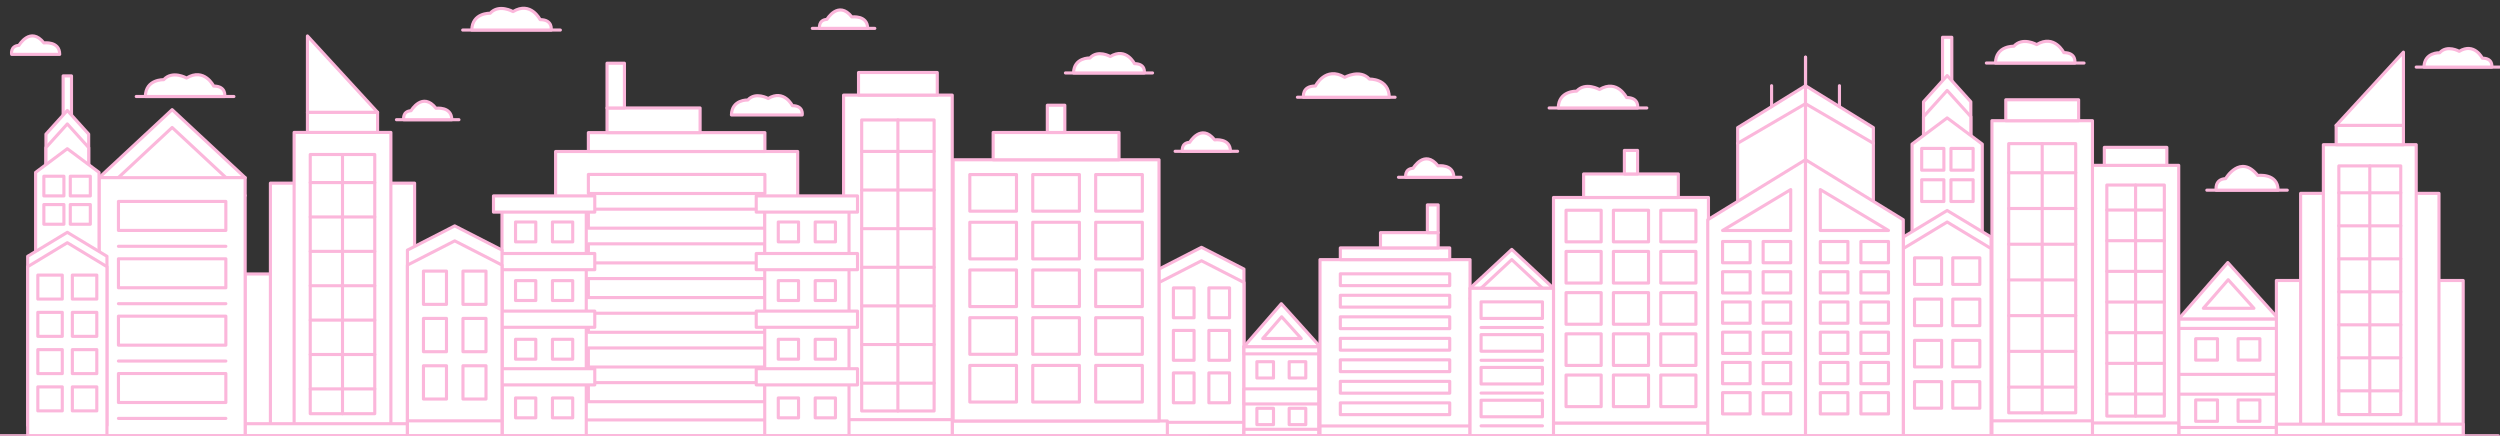 <?xml version="1.0" encoding="iso-8859-1"?>
<!-- Generator: Adobe Illustrator 16.0.0, SVG Export Plug-In . SVG Version: 6.00 Build 0)  -->
<!DOCTYPE svg PUBLIC "-//W3C//DTD SVG 1.1//EN" "http://www.w3.org/Graphics/SVG/1.1/DTD/svg11.dtd">
<svg version="1.1" id="Layer_1" xmlns="http://www.w3.org/2000/svg" xmlns:xlink="http://www.w3.org/1999/xlink" x="0px" y="0px"
	 width="1600px" height="278.903px" viewBox="0 0 1600 278.903" style="enable-background:new 0 0 1600 278.903;"
	 xml:space="preserve">
<rect x="0" y="0" width="1600" height="278.903" fill="#333333" stroke="none"/>
<g>
	<g>
		
			<polygon style="fill:#FFFFFF;stroke:#FBB7DB;stroke-width:2;stroke-linecap:round;stroke-linejoin:round;stroke-miterlimit:10;" points="
			768.947,158.283 741.769,172.196 741.769,270.296 768.947,270.296 796.124,270.296 796.124,172.196 		"/>
		
			<polygon style="fill:#FFFFFF;stroke:#FBB7DB;stroke-width:2;stroke-linecap:round;stroke-linejoin:round;stroke-miterlimit:10;" points="
			768.947,166.89 741.769,180.803 741.769,278.903 768.947,278.903 796.124,278.903 796.124,180.803 		"/>
		
			<rect x="750.977" y="184.258" style="fill:#FFFFFF;stroke:#FBB7DB;stroke-width:2;stroke-linecap:round;stroke-linejoin:round;stroke-miterlimit:10;" width="13.231" height="19.118"/>
		
			<rect x="773.684" y="184.258" style="fill:#FFFFFF;stroke:#FBB7DB;stroke-width:2;stroke-linecap:round;stroke-linejoin:round;stroke-miterlimit:10;" width="13.231" height="19.118"/>
		
			<rect x="750.977" y="211.459" style="fill:#FFFFFF;stroke:#FBB7DB;stroke-width:2;stroke-linecap:round;stroke-linejoin:round;stroke-miterlimit:10;" width="13.231" height="19.119"/>
		
			<rect x="773.684" y="211.459" style="fill:#FFFFFF;stroke:#FBB7DB;stroke-width:2;stroke-linecap:round;stroke-linejoin:round;stroke-miterlimit:10;" width="13.231" height="19.119"/>
		
			<rect x="750.977" y="238.66" style="fill:#FFFFFF;stroke:#FBB7DB;stroke-width:2;stroke-linecap:round;stroke-linejoin:round;stroke-miterlimit:10;" width="13.231" height="19.12"/>
		
			<rect x="773.684" y="238.66" style="fill:#FFFFFF;stroke:#FBB7DB;stroke-width:2;stroke-linecap:round;stroke-linejoin:round;stroke-miterlimit:10;" width="13.231" height="19.12"/>
		
			<rect x="741.769" y="270.296" style="fill:#FFFFFF;stroke:#FBB7DB;stroke-width:2;stroke-linecap:round;stroke-linejoin:round;stroke-miterlimit:10;" width="54.355" height="8.606"/>
	</g>
	<g>
		
			<rect x="604.674" y="269.425" style="fill:#FFFFFF;stroke:#FBB7DB;stroke-width:2;stroke-linecap:round;stroke-linejoin:round;stroke-miterlimit:10;" width="142.429" height="9.478"/>
		
			<rect x="610.008" y="102.236" style="fill:#FFFFFF;stroke:#FBB7DB;stroke-width:2;stroke-linecap:round;stroke-linejoin:round;stroke-miterlimit:10;" width="131.761" height="167.189"/>
		
			<rect x="635.614" y="84.798" style="fill:#FFFFFF;stroke:#FBB7DB;stroke-width:2;stroke-linecap:round;stroke-linejoin:round;stroke-miterlimit:10;" width="80.549" height="17.438"/>
		
			<rect x="670.287" y="67.359" style="fill:#FFFFFF;stroke:#FBB7DB;stroke-width:2;stroke-linecap:round;stroke-linejoin:round;stroke-miterlimit:10;" width="11.202" height="17.439"/>
		
			<rect x="620.677" y="111.715" style="fill:#FFFFFF;stroke:#FBB7DB;stroke-width:2;stroke-linecap:round;stroke-linejoin:round;stroke-miterlimit:10;" width="29.873" height="23.426"/>
		
			<rect x="660.952" y="111.715" style="fill:#FFFFFF;stroke:#FBB7DB;stroke-width:2;stroke-linecap:round;stroke-linejoin:round;stroke-miterlimit:10;" width="29.874" height="23.426"/>
		
			<rect x="701.227" y="111.715" style="fill:#FFFFFF;stroke:#FBB7DB;stroke-width:2;stroke-linecap:round;stroke-linejoin:round;stroke-miterlimit:10;" width="29.873" height="23.426"/>
		
			<rect x="620.677" y="142.252" style="fill:#FFFFFF;stroke:#FBB7DB;stroke-width:2;stroke-linecap:round;stroke-linejoin:round;stroke-miterlimit:10;" width="29.873" height="23.427"/>
		
			<rect x="660.952" y="142.252" style="fill:#FFFFFF;stroke:#FBB7DB;stroke-width:2;stroke-linecap:round;stroke-linejoin:round;stroke-miterlimit:10;" width="29.874" height="23.427"/>
		
			<rect x="701.227" y="142.252" style="fill:#FFFFFF;stroke:#FBB7DB;stroke-width:2;stroke-linecap:round;stroke-linejoin:round;stroke-miterlimit:10;" width="29.873" height="23.427"/>
		
			<rect x="620.677" y="172.792" style="fill:#FFFFFF;stroke:#FBB7DB;stroke-width:2;stroke-linecap:round;stroke-linejoin:round;stroke-miterlimit:10;" width="29.873" height="23.426"/>
		
			<rect x="660.952" y="172.792" style="fill:#FFFFFF;stroke:#FBB7DB;stroke-width:2;stroke-linecap:round;stroke-linejoin:round;stroke-miterlimit:10;" width="29.874" height="23.426"/>
		
			<rect x="701.227" y="172.792" style="fill:#FFFFFF;stroke:#FBB7DB;stroke-width:2;stroke-linecap:round;stroke-linejoin:round;stroke-miterlimit:10;" width="29.873" height="23.426"/>
		
			<rect x="620.677" y="203.328" style="fill:#FFFFFF;stroke:#FBB7DB;stroke-width:2;stroke-linecap:round;stroke-linejoin:round;stroke-miterlimit:10;" width="29.873" height="23.428"/>
		
			<rect x="660.952" y="203.328" style="fill:#FFFFFF;stroke:#FBB7DB;stroke-width:2;stroke-linecap:round;stroke-linejoin:round;stroke-miterlimit:10;" width="29.874" height="23.428"/>
		
			<rect x="701.227" y="203.328" style="fill:#FFFFFF;stroke:#FBB7DB;stroke-width:2;stroke-linecap:round;stroke-linejoin:round;stroke-miterlimit:10;" width="29.873" height="23.428"/>
		
			<rect x="620.677" y="233.867" style="fill:#FFFFFF;stroke:#FBB7DB;stroke-width:2;stroke-linecap:round;stroke-linejoin:round;stroke-miterlimit:10;" width="29.873" height="23.427"/>
		
			<rect x="660.952" y="233.867" style="fill:#FFFFFF;stroke:#FBB7DB;stroke-width:2;stroke-linecap:round;stroke-linejoin:round;stroke-miterlimit:10;" width="29.874" height="23.427"/>
		
			<rect x="701.227" y="233.867" style="fill:#FFFFFF;stroke:#FBB7DB;stroke-width:2;stroke-linecap:round;stroke-linejoin:round;stroke-miterlimit:10;" width="29.873" height="23.427"/>
	</g>
	<g>
		
			<rect x="539.883" y="60.883" style="fill:#FFFFFF;stroke:#FBB7DB;stroke-width:2;stroke-linecap:round;stroke-linejoin:round;stroke-miterlimit:10;" width="69.545" height="218.02"/>
		
			<rect x="551.474" y="76.767" style="fill:#FFFFFF;stroke:#FBB7DB;stroke-width:2;stroke-linecap:round;stroke-linejoin:round;stroke-miterlimit:10;" width="46.363" height="186.251"/>
		
			<line style="fill:#FFFFFF;stroke:#FBB7DB;stroke-width:2;stroke-linecap:round;stroke-linejoin:round;stroke-miterlimit:10;" x1="574.656" y1="76.767" x2="574.656" y2="263.018"/>
		
			<line style="fill:#FFFFFF;stroke:#FBB7DB;stroke-width:2;stroke-linecap:round;stroke-linejoin:round;stroke-miterlimit:10;" x1="551.474" y1="96.908" x2="597.836" y2="96.908"/>
		
			<line style="fill:#FFFFFF;stroke:#FBB7DB;stroke-width:2;stroke-linecap:round;stroke-linejoin:round;stroke-miterlimit:10;" x1="551.474" y1="121.625" x2="597.836" y2="121.625"/>
		
			<line style="fill:#FFFFFF;stroke:#FBB7DB;stroke-width:2;stroke-linecap:round;stroke-linejoin:round;stroke-miterlimit:10;" x1="551.474" y1="146.344" x2="597.836" y2="146.344"/>
		
			<line style="fill:#FFFFFF;stroke:#FBB7DB;stroke-width:2;stroke-linecap:round;stroke-linejoin:round;stroke-miterlimit:10;" x1="551.474" y1="171.064" x2="597.836" y2="171.064"/>
		
			<line style="fill:#FFFFFF;stroke:#FBB7DB;stroke-width:2;stroke-linecap:round;stroke-linejoin:round;stroke-miterlimit:10;" x1="551.474" y1="195.782" x2="597.836" y2="195.782"/>
		
			<line style="fill:#FFFFFF;stroke:#FBB7DB;stroke-width:2;stroke-linecap:round;stroke-linejoin:round;stroke-miterlimit:10;" x1="551.474" y1="220.502" x2="597.836" y2="220.502"/>
		
			<line style="fill:#FFFFFF;stroke:#FBB7DB;stroke-width:2;stroke-linecap:round;stroke-linejoin:round;stroke-miterlimit:10;" x1="551.474" y1="245.22" x2="597.836" y2="245.22"/>
		
			<rect x="549.458" y="46.416" style="fill:#FFFFFF;stroke:#FBB7DB;stroke-width:2;stroke-linecap:round;stroke-linejoin:round;stroke-miterlimit:10;" width="50.394" height="14.467"/>
		
			<rect x="539.883" y="268.573" style="fill:#FFFFFF;stroke:#FBB7DB;stroke-width:2;stroke-linecap:round;stroke-linejoin:round;stroke-miterlimit:10;" width="69.545" height="10.33"/>
	</g>
	<g>
		
			<rect x="355.579" y="96.964" style="fill:#FFFFFF;stroke:#FBB7DB;stroke-width:2;stroke-linecap:round;stroke-linejoin:round;stroke-miterlimit:10;" width="154.936" height="181.939"/>
		
			<rect x="355.579" y="268.756" style="fill:#FFFFFF;stroke:#FBB7DB;stroke-width:2;stroke-linecap:round;stroke-linejoin:round;stroke-miterlimit:10;" width="154.936" height="10.146"/>
		
			<rect x="376.562" y="111.642" style="fill:#FFFFFF;stroke:#FBB7DB;stroke-width:2;stroke-linecap:round;stroke-linejoin:round;stroke-miterlimit:10;" width="112.972" height="12.184"/>
		
			<rect x="376.562" y="133.852" style="fill:#FFFFFF;stroke:#FBB7DB;stroke-width:2;stroke-linecap:round;stroke-linejoin:round;stroke-miterlimit:10;" width="112.972" height="12.184"/>
		
			<rect x="376.562" y="156.062" style="fill:#FFFFFF;stroke:#FBB7DB;stroke-width:2;stroke-linecap:round;stroke-linejoin:round;stroke-miterlimit:10;" width="112.972" height="12.184"/>
		
			<rect x="376.562" y="178.272" style="fill:#FFFFFF;stroke:#FBB7DB;stroke-width:2;stroke-linecap:round;stroke-linejoin:round;stroke-miterlimit:10;" width="112.972" height="12.184"/>
		
			<rect x="376.562" y="200.481" style="fill:#FFFFFF;stroke:#FBB7DB;stroke-width:2;stroke-linecap:round;stroke-linejoin:round;stroke-miterlimit:10;" width="112.972" height="12.186"/>
		
			<rect x="376.562" y="222.693" style="fill:#FFFFFF;stroke:#FBB7DB;stroke-width:2;stroke-linecap:round;stroke-linejoin:round;stroke-miterlimit:10;" width="112.972" height="12.185"/>
		
			<rect x="376.562" y="244.903" style="fill:#FFFFFF;stroke:#FBB7DB;stroke-width:2;stroke-linecap:round;stroke-linejoin:round;stroke-miterlimit:10;" width="112.972" height="12.184"/>
		
			<rect x="376.562" y="84.895" style="fill:#FFFFFF;stroke:#FBB7DB;stroke-width:2;stroke-linecap:round;stroke-linejoin:round;stroke-miterlimit:10;" width="112.972" height="12.069"/>
		
			<rect x="388.502" y="69.1" style="fill:#FFFFFF;stroke:#FBB7DB;stroke-width:2;stroke-linecap:round;stroke-linejoin:round;stroke-miterlimit:10;" width="59.554" height="15.795"/>
		
			<rect x="388.502" y="40.468" style="fill:#FFFFFF;stroke:#FBB7DB;stroke-width:2;stroke-linecap:round;stroke-linejoin:round;stroke-miterlimit:10;" width="11.137" height="28.632"/>
	</g>
	<g>
		
			<rect x="321.268" y="133.772" style="fill:#FFFFFF;stroke:#FBB7DB;stroke-width:2;stroke-linecap:round;stroke-linejoin:round;stroke-miterlimit:10;" width="53.945" height="145.131"/>
		
			<rect x="315.831" y="125.387" style="fill:#FFFFFF;stroke:#FBB7DB;stroke-width:2;stroke-linecap:round;stroke-linejoin:round;stroke-miterlimit:10;" width="64.819" height="10.363"/>
		
			<rect x="315.831" y="162.246" style="fill:#FFFFFF;stroke:#FBB7DB;stroke-width:2;stroke-linecap:round;stroke-linejoin:round;stroke-miterlimit:10;" width="64.819" height="10.362"/>
		
			<rect x="315.831" y="199.105" style="fill:#FFFFFF;stroke:#FBB7DB;stroke-width:2;stroke-linecap:round;stroke-linejoin:round;stroke-miterlimit:10;" width="64.819" height="10.362"/>
		
			<rect x="315.831" y="235.965" style="fill:#FFFFFF;stroke:#FBB7DB;stroke-width:2;stroke-linecap:round;stroke-linejoin:round;stroke-miterlimit:10;" width="64.819" height="10.361"/>
		
			<rect x="329.946" y="142.078" style="fill:#FFFFFF;stroke:#FBB7DB;stroke-width:2;stroke-linecap:round;stroke-linejoin:round;stroke-miterlimit:10;" width="12.962" height="12.717"/>
		
			<rect x="353.573" y="142.078" style="fill:#FFFFFF;stroke:#FBB7DB;stroke-width:2;stroke-linecap:round;stroke-linejoin:round;stroke-miterlimit:10;" width="12.964" height="12.717"/>
		
			<rect x="329.946" y="179.614" style="fill:#FFFFFF;stroke:#FBB7DB;stroke-width:2;stroke-linecap:round;stroke-linejoin:round;stroke-miterlimit:10;" width="12.962" height="12.718"/>
		
			<rect x="353.573" y="179.614" style="fill:#FFFFFF;stroke:#FBB7DB;stroke-width:2;stroke-linecap:round;stroke-linejoin:round;stroke-miterlimit:10;" width="12.964" height="12.718"/>
		
			<rect x="329.946" y="217.152" style="fill:#FFFFFF;stroke:#FBB7DB;stroke-width:2;stroke-linecap:round;stroke-linejoin:round;stroke-miterlimit:10;" width="12.962" height="12.717"/>
		
			<rect x="353.573" y="217.152" style="fill:#FFFFFF;stroke:#FBB7DB;stroke-width:2;stroke-linecap:round;stroke-linejoin:round;stroke-miterlimit:10;" width="12.964" height="12.717"/>
		
			<rect x="329.946" y="254.688" style="fill:#FFFFFF;stroke:#FBB7DB;stroke-width:2;stroke-linecap:round;stroke-linejoin:round;stroke-miterlimit:10;" width="12.962" height="12.717"/>
		
			<rect x="353.573" y="254.688" style="fill:#FFFFFF;stroke:#FBB7DB;stroke-width:2;stroke-linecap:round;stroke-linejoin:round;stroke-miterlimit:10;" width="12.964" height="12.717"/>
	</g>
	<g>
		
			<rect x="489.427" y="133.772" style="fill:#FFFFFF;stroke:#FBB7DB;stroke-width:2;stroke-linecap:round;stroke-linejoin:round;stroke-miterlimit:10;" width="53.946" height="145.131"/>
		
			<rect x="483.991" y="125.387" style="fill:#FFFFFF;stroke:#FBB7DB;stroke-width:2;stroke-linecap:round;stroke-linejoin:round;stroke-miterlimit:10;" width="64.818" height="10.363"/>
		
			<rect x="483.991" y="162.246" style="fill:#FFFFFF;stroke:#FBB7DB;stroke-width:2;stroke-linecap:round;stroke-linejoin:round;stroke-miterlimit:10;" width="64.818" height="10.362"/>
		
			<rect x="483.991" y="199.105" style="fill:#FFFFFF;stroke:#FBB7DB;stroke-width:2;stroke-linecap:round;stroke-linejoin:round;stroke-miterlimit:10;" width="64.818" height="10.362"/>
		
			<rect x="483.991" y="235.965" style="fill:#FFFFFF;stroke:#FBB7DB;stroke-width:2;stroke-linecap:round;stroke-linejoin:round;stroke-miterlimit:10;" width="64.818" height="10.361"/>
		
			<rect x="498.104" y="142.078" style="fill:#FFFFFF;stroke:#FBB7DB;stroke-width:2;stroke-linecap:round;stroke-linejoin:round;stroke-miterlimit:10;" width="12.964" height="12.717"/>
		
			<rect x="521.732" y="142.078" style="fill:#FFFFFF;stroke:#FBB7DB;stroke-width:2;stroke-linecap:round;stroke-linejoin:round;stroke-miterlimit:10;" width="12.963" height="12.717"/>
		
			<rect x="498.104" y="179.614" style="fill:#FFFFFF;stroke:#FBB7DB;stroke-width:2;stroke-linecap:round;stroke-linejoin:round;stroke-miterlimit:10;" width="12.964" height="12.718"/>
		
			<rect x="521.732" y="179.614" style="fill:#FFFFFF;stroke:#FBB7DB;stroke-width:2;stroke-linecap:round;stroke-linejoin:round;stroke-miterlimit:10;" width="12.963" height="12.718"/>
		
			<rect x="498.104" y="217.152" style="fill:#FFFFFF;stroke:#FBB7DB;stroke-width:2;stroke-linecap:round;stroke-linejoin:round;stroke-miterlimit:10;" width="12.964" height="12.717"/>
		
			<rect x="521.732" y="217.152" style="fill:#FFFFFF;stroke:#FBB7DB;stroke-width:2;stroke-linecap:round;stroke-linejoin:round;stroke-miterlimit:10;" width="12.963" height="12.717"/>
		
			<rect x="498.104" y="254.688" style="fill:#FFFFFF;stroke:#FBB7DB;stroke-width:2;stroke-linecap:round;stroke-linejoin:round;stroke-miterlimit:10;" width="12.964" height="12.717"/>
		
			<rect x="521.732" y="254.688" style="fill:#FFFFFF;stroke:#FBB7DB;stroke-width:2;stroke-linecap:round;stroke-linejoin:round;stroke-miterlimit:10;" width="12.963" height="12.717"/>
	</g>
	<g>
		
			<rect x="156.902" y="175.339" style="fill:#FFFFFF;stroke:#FBB7DB;stroke-width:2;stroke-linecap:round;stroke-linejoin:round;stroke-miterlimit:10;" width="124.597" height="103.563"/>
		
			<rect x="173.059" y="117.226" style="fill:#FFFFFF;stroke:#FBB7DB;stroke-width:2;stroke-linecap:round;stroke-linejoin:round;stroke-miterlimit:10;" width="92.284" height="161.677"/>
		
			<rect x="188.236" y="84.75" style="fill:#FFFFFF;stroke:#FBB7DB;stroke-width:2;stroke-linecap:round;stroke-linejoin:round;stroke-miterlimit:10;" width="61.931" height="194.152"/>
		
			<rect x="198.558" y="98.896" style="fill:#FFFFFF;stroke:#FBB7DB;stroke-width:2;stroke-linecap:round;stroke-linejoin:round;stroke-miterlimit:10;" width="41.288" height="165.861"/>
		
			<line style="fill:#FFFFFF;stroke:#FBB7DB;stroke-width:2;stroke-linecap:round;stroke-linejoin:round;stroke-miterlimit:10;" x1="219.202" y1="98.896" x2="219.202" y2="264.757"/>
		
			<line style="fill:#FFFFFF;stroke:#FBB7DB;stroke-width:2;stroke-linecap:round;stroke-linejoin:round;stroke-miterlimit:10;" x1="198.558" y1="116.831" x2="239.845" y2="116.831"/>
		
			<line style="fill:#FFFFFF;stroke:#FBB7DB;stroke-width:2;stroke-linecap:round;stroke-linejoin:round;stroke-miterlimit:10;" x1="198.558" y1="138.845" x2="239.845" y2="138.845"/>
		
			<line style="fill:#FFFFFF;stroke:#FBB7DB;stroke-width:2;stroke-linecap:round;stroke-linejoin:round;stroke-miterlimit:10;" x1="198.558" y1="160.858" x2="239.845" y2="160.858"/>
		
			<line style="fill:#FFFFFF;stroke:#FBB7DB;stroke-width:2;stroke-linecap:round;stroke-linejoin:round;stroke-miterlimit:10;" x1="198.558" y1="182.87" x2="239.845" y2="182.87"/>
		
			<line style="fill:#FFFFFF;stroke:#FBB7DB;stroke-width:2;stroke-linecap:round;stroke-linejoin:round;stroke-miterlimit:10;" x1="198.558" y1="204.883" x2="239.845" y2="204.883"/>
		
			<line style="fill:#FFFFFF;stroke:#FBB7DB;stroke-width:2;stroke-linecap:round;stroke-linejoin:round;stroke-miterlimit:10;" x1="198.558" y1="226.896" x2="239.845" y2="226.896"/>
		
			<line style="fill:#FFFFFF;stroke:#FBB7DB;stroke-width:2;stroke-linecap:round;stroke-linejoin:round;stroke-miterlimit:10;" x1="198.558" y1="248.908" x2="239.845" y2="248.908"/>
		
			<rect x="196.762" y="71.868" style="fill:#FFFFFF;stroke:#FBB7DB;stroke-width:2;stroke-linecap:round;stroke-linejoin:round;stroke-miterlimit:10;" width="44.877" height="12.883"/>
		
			<polygon style="fill:#FFFFFF;stroke:#FBB7DB;stroke-width:2;stroke-linecap:round;stroke-linejoin:round;stroke-miterlimit:10;" points="
			241.64,71.868 196.762,23.014 196.762,71.868 		"/>
		
			<rect x="156.902" y="271.171" style="fill:#FFFFFF;stroke:#FBB7DB;stroke-width:2;stroke-linecap:round;stroke-linejoin:round;stroke-miterlimit:10;" width="124.597" height="7.731"/>
	</g>
	<g>
		
			<polygon style="fill:#FFFFFF;stroke:#FBB7DB;stroke-width:2;stroke-linecap:round;stroke-linejoin:round;stroke-miterlimit:10;" points="
			291.021,144.572 260.755,160.066 260.755,269.317 291.021,269.317 321.29,269.317 321.29,160.066 		"/>
		
			<polygon style="fill:#FFFFFF;stroke:#FBB7DB;stroke-width:2;stroke-linecap:round;stroke-linejoin:round;stroke-miterlimit:10;" points="
			291.021,154.159 260.755,169.652 260.755,278.903 291.021,278.903 321.29,278.903 321.29,169.652 		"/>
		
			<rect x="271.01" y="173.5" style="fill:#FFFFFF;stroke:#FBB7DB;stroke-width:2;stroke-linecap:round;stroke-linejoin:round;stroke-miterlimit:10;" width="14.735" height="21.293"/>
		
			<rect x="296.299" y="173.5" style="fill:#FFFFFF;stroke:#FBB7DB;stroke-width:2;stroke-linecap:round;stroke-linejoin:round;stroke-miterlimit:10;" width="14.735" height="21.293"/>
		
			<rect x="271.01" y="203.793" style="fill:#FFFFFF;stroke:#FBB7DB;stroke-width:2;stroke-linecap:round;stroke-linejoin:round;stroke-miterlimit:10;" width="14.735" height="21.291"/>
		
			<rect x="296.299" y="203.793" style="fill:#FFFFFF;stroke:#FBB7DB;stroke-width:2;stroke-linecap:round;stroke-linejoin:round;stroke-miterlimit:10;" width="14.735" height="21.291"/>
		
			<rect x="271.01" y="234.085" style="fill:#FFFFFF;stroke:#FBB7DB;stroke-width:2;stroke-linecap:round;stroke-linejoin:round;stroke-miterlimit:10;" width="14.735" height="21.293"/>
		
			<rect x="296.299" y="234.085" style="fill:#FFFFFF;stroke:#FBB7DB;stroke-width:2;stroke-linecap:round;stroke-linejoin:round;stroke-miterlimit:10;" width="14.735" height="21.293"/>
		
			<rect x="260.755" y="269.317" style="fill:#FFFFFF;stroke:#FBB7DB;stroke-width:2;stroke-linecap:round;stroke-linejoin:round;stroke-miterlimit:10;" width="60.535" height="9.586"/>
	</g>
	<g>
		
			<polygon style="fill:#FFFFFF;stroke:#FBB7DB;stroke-width:2;stroke-linecap:round;stroke-linejoin:round;stroke-miterlimit:10;" points="
			156.902,113.708 63.438,113.708 110.17,70.183 		"/>
		
			<polygon style="fill:#FFFFFF;stroke:#FBB7DB;stroke-width:2;stroke-linecap:round;stroke-linejoin:round;stroke-miterlimit:10;" points="
			156.902,125.124 63.438,125.124 110.17,81.6 		"/>
		
			<rect x="63.438" y="113.708" style="fill:#FFFFFF;stroke:#FBB7DB;stroke-width:2;stroke-linecap:round;stroke-linejoin:round;stroke-miterlimit:10;" width="93.464" height="165.194"/>
		
			<rect x="75.805" y="128.92" style="fill:#FFFFFF;stroke:#FBB7DB;stroke-width:2;stroke-linecap:round;stroke-linejoin:round;stroke-miterlimit:10;" width="68.733" height="18.552"/>
		
			<line style="fill:#FFFFFF;stroke:#FBB7DB;stroke-width:2;stroke-linecap:round;stroke-linejoin:round;stroke-miterlimit:10;" x1="75.805" y1="157.64" x2="144.538" y2="157.64"/>
		
			<rect x="75.805" y="165.633" style="fill:#FFFFFF;stroke:#FBB7DB;stroke-width:2;stroke-linecap:round;stroke-linejoin:round;stroke-miterlimit:10;" width="68.733" height="18.551"/>
		
			<line style="fill:#FFFFFF;stroke:#FBB7DB;stroke-width:2;stroke-linecap:round;stroke-linejoin:round;stroke-miterlimit:10;" x1="75.805" y1="194.352" x2="144.538" y2="194.352"/>
		
			<rect x="75.805" y="202.347" style="fill:#FFFFFF;stroke:#FBB7DB;stroke-width:2;stroke-linecap:round;stroke-linejoin:round;stroke-miterlimit:10;" width="68.733" height="18.551"/>
		
			<line style="fill:#FFFFFF;stroke:#FBB7DB;stroke-width:2;stroke-linecap:round;stroke-linejoin:round;stroke-miterlimit:10;" x1="75.805" y1="231.066" x2="144.538" y2="231.066"/>
		
			<rect x="75.805" y="239.061" style="fill:#FFFFFF;stroke:#FBB7DB;stroke-width:2;stroke-linecap:round;stroke-linejoin:round;stroke-miterlimit:10;" width="68.733" height="18.551"/>
		
			<line style="fill:#FFFFFF;stroke:#FBB7DB;stroke-width:2;stroke-linecap:round;stroke-linejoin:round;stroke-miterlimit:10;" x1="75.805" y1="267.78" x2="144.538" y2="267.78"/>
	</g>
	<g>
		
			<rect x="40.403" y="48.583" style="fill:#FFFFFF;stroke:#FBB7DB;stroke-width:2;stroke-linecap:round;stroke-linejoin:round;stroke-miterlimit:10;" width="5.355" height="38.16"/>
		
			<polygon style="fill:#FFFFFF;stroke:#FBB7DB;stroke-width:2;stroke-linecap:round;stroke-linejoin:round;stroke-miterlimit:10;" points="
			43.08,70.705 29.41,85.851 29.41,192.651 43.08,192.651 56.75,192.651 56.75,85.851 		"/>
		
			<polygon style="fill:#FFFFFF;stroke:#FBB7DB;stroke-width:2;stroke-linecap:round;stroke-linejoin:round;stroke-miterlimit:10;" points="
			43.08,79.317 29.41,94.463 29.41,201.263 43.08,201.263 56.75,201.263 56.75,94.463 		"/>
		
			<polygon style="fill:#FFFFFF;stroke:#FBB7DB;stroke-width:2;stroke-linecap:round;stroke-linejoin:round;stroke-miterlimit:10;" points="
			43.08,95.176 22.786,110.323 22.786,217.123 43.08,217.123 63.375,217.123 63.375,110.323 		"/>
		
			<polygon style="fill:#FFFFFF;stroke:#FBB7DB;stroke-width:2;stroke-linecap:round;stroke-linejoin:round;stroke-miterlimit:10;" points="
			43.08,148.683 17.711,164.032 17.711,272.245 43.08,272.245 68.45,272.245 68.45,164.032 		"/>
		
			<polygon style="fill:#FFFFFF;stroke:#FBB7DB;stroke-width:2;stroke-linecap:round;stroke-linejoin:round;stroke-miterlimit:10;" points="
			43.08,155.341 17.711,170.689 17.711,278.903 43.08,278.903 68.45,278.903 68.45,170.689 		"/>
		
			<rect x="24.213" y="247.608" style="fill:#FFFFFF;stroke:#FBB7DB;stroke-width:2;stroke-linecap:round;stroke-linejoin:round;stroke-miterlimit:10;" width="15.644" height="15.348"/>
		
			<rect x="46.304" y="247.608" style="fill:#FFFFFF;stroke:#FBB7DB;stroke-width:2;stroke-linecap:round;stroke-linejoin:round;stroke-miterlimit:10;" width="15.645" height="15.348"/>
		
			<rect x="24.213" y="223.758" style="fill:#FFFFFF;stroke:#FBB7DB;stroke-width:2;stroke-linecap:round;stroke-linejoin:round;stroke-miterlimit:10;" width="15.644" height="15.348"/>
		
			<rect x="46.304" y="223.758" style="fill:#FFFFFF;stroke:#FBB7DB;stroke-width:2;stroke-linecap:round;stroke-linejoin:round;stroke-miterlimit:10;" width="15.645" height="15.348"/>
		
			<rect x="24.213" y="199.909" style="fill:#FFFFFF;stroke:#FBB7DB;stroke-width:2;stroke-linecap:round;stroke-linejoin:round;stroke-miterlimit:10;" width="15.644" height="15.347"/>
		
			<rect x="46.304" y="199.909" style="fill:#FFFFFF;stroke:#FBB7DB;stroke-width:2;stroke-linecap:round;stroke-linejoin:round;stroke-miterlimit:10;" width="15.645" height="15.347"/>
		
			<rect x="24.213" y="176.058" style="fill:#FFFFFF;stroke:#FBB7DB;stroke-width:2;stroke-linecap:round;stroke-linejoin:round;stroke-miterlimit:10;" width="15.644" height="15.348"/>
		
			<rect x="46.304" y="176.058" style="fill:#FFFFFF;stroke:#FBB7DB;stroke-width:2;stroke-linecap:round;stroke-linejoin:round;stroke-miterlimit:10;" width="15.645" height="15.348"/>
		
			<rect x="28.07" y="130.917" style="fill:#FFFFFF;stroke:#FBB7DB;stroke-width:2;stroke-linecap:round;stroke-linejoin:round;stroke-miterlimit:10;" width="12.827" height="12.582"/>
		
			<rect x="44.982" y="130.917" style="fill:#FFFFFF;stroke:#FBB7DB;stroke-width:2;stroke-linecap:round;stroke-linejoin:round;stroke-miterlimit:10;" width="12.826" height="12.582"/>
		
			<rect x="28.07" y="112.805" style="fill:#FFFFFF;stroke:#FBB7DB;stroke-width:2;stroke-linecap:round;stroke-linejoin:round;stroke-miterlimit:10;" width="12.827" height="12.583"/>
		
			<rect x="44.982" y="112.805" style="fill:#FFFFFF;stroke:#FBB7DB;stroke-width:2;stroke-linecap:round;stroke-linejoin:round;stroke-miterlimit:10;" width="12.826" height="12.583"/>
	</g>
	
		<line style="fill:#FFFFFF;stroke:#FBB7DB;stroke-width:2;stroke-linecap:round;stroke-linejoin:round;stroke-miterlimit:10;" x1="0" y1="278.903" x2="824.644" y2="278.903"/>
	
		<line style="fill:#FFFFFF;stroke:#FBB7DB;stroke-width:2;stroke-linecap:round;stroke-linejoin:round;stroke-miterlimit:10;" x1="149.694" y1="61.758" x2="87.199" y2="61.758"/>
	<path style="fill:#FFFFFF;stroke:#FBB7DB;stroke-width:2;stroke-linecap:round;stroke-linejoin:round;stroke-miterlimit:10;" d="
		M143.806,61.758c0,0,1.265-6.667-7.049-6.667c0,0-5.964-12.056-17.35-5.142c0,0-9.037-5.142-14.64,1.063
		c0,0-11.565-0.495-11.748,10.745H143.806z"/>
	
		<line style="fill:#FFFFFF;stroke:#FBB7DB;stroke-width:2;stroke-linecap:round;stroke-linejoin:round;stroke-miterlimit:10;" x1="358.624" y1="19.234" x2="296.131" y2="19.234"/>
	<path style="fill:#FFFFFF;stroke:#FBB7DB;stroke-width:2;stroke-linecap:round;stroke-linejoin:round;stroke-miterlimit:10;" d="
		M352.736,19.234c0,0,1.265-6.667-7.049-6.667c0,0-5.963-12.056-17.35-5.142c0,0-9.037-5.141-14.639,1.064
		c0,0-11.567-0.496-11.748,10.744H352.736z"/>
	<path style="fill:#FFFFFF;stroke:#FBB7DB;stroke-width:2;stroke-linecap:round;stroke-linejoin:round;stroke-miterlimit:10;" d="
		M513.411,73.578c0,0,1.128-5.946-6.286-5.946c0,0-5.318-10.751-15.473-4.584c0,0-8.059-4.587-13.056,0.947
		c0,0-10.314-0.442-10.476,9.583H513.411z"/>
	
		<line style="fill:#FFFFFF;stroke:#FBB7DB;stroke-width:2;stroke-linecap:round;stroke-linejoin:round;stroke-miterlimit:10;" x1="737.615" y1="46.687" x2="681.882" y2="46.687"/>
	<path style="fill:#FFFFFF;stroke:#FBB7DB;stroke-width:2;stroke-linecap:round;stroke-linejoin:round;stroke-miterlimit:10;" d="
		M732.364,46.687c0,0,1.128-5.944-6.287-5.944c0,0-5.318-10.752-15.473-4.586c0,0-8.059-4.585-13.055,0.95
		c0,0-10.316-0.443-10.478,9.581H732.364z"/>
	
		<line style="fill:#FFFFFF;stroke:#FBB7DB;stroke-width:2;stroke-linecap:round;stroke-linejoin:round;stroke-miterlimit:10;" x1="293.719" y1="76.608" x2="253.733" y2="76.608"/>
	<path style="fill:#FFFFFF;stroke:#FBB7DB;stroke-width:2;stroke-linecap:round;stroke-linejoin:round;stroke-miterlimit:10;" d="
		M258.382,76.608c0,0-1.024-5.403,4.688-5.75c0,0,7.322-12.515,15.965-1.564c0,0,10.106-1.361,10.106,7.314H258.382z"/>
	<path style="fill:#FFFFFF;stroke:#FBB7DB;stroke-width:2;stroke-linecap:round;stroke-linejoin:round;stroke-miterlimit:10;" d="
		M7.442,34.783c0,0-1.025-5.405,4.687-5.751c0,0,7.324-12.516,15.965-1.565c0,0,10.106-1.36,10.106,7.316H7.442z"/>
	
		<line style="fill:#FFFFFF;stroke:#FBB7DB;stroke-width:2;stroke-linecap:round;stroke-linejoin:round;stroke-miterlimit:10;" x1="559.874" y1="18.165" x2="519.891" y2="18.165"/>
	<path style="fill:#FFFFFF;stroke:#FBB7DB;stroke-width:2;stroke-linecap:round;stroke-linejoin:round;stroke-miterlimit:10;" d="
		M524.538,18.165c0,0-1.024-5.403,4.688-5.75c0,0,7.324-12.515,15.966-1.566c0,0,10.106-1.359,10.106,7.316H524.538z"/>
	
		<line style="fill:#FFFFFF;stroke:#FBB7DB;stroke-width:2;stroke-linecap:round;stroke-linejoin:round;stroke-miterlimit:10;" x1="792.058" y1="96.833" x2="752.075" y2="96.833"/>
	<path style="fill:#FFFFFF;stroke:#FBB7DB;stroke-width:2;stroke-linecap:round;stroke-linejoin:round;stroke-miterlimit:10;" d="
		M756.723,96.833c0,0-1.025-5.404,4.687-5.751c0,0,7.324-12.515,15.966-1.564c0,0,10.107-1.36,10.107,7.316H756.723z"/>
</g>
<g>
	<g>
		
			<rect x="990.219" y="270.72" style="fill:#FFFFFF;stroke:#FBB7DB;stroke-width:2;stroke-linecap:round;stroke-linejoin:round;stroke-miterlimit:10;" width="107.209" height="8.183"/>
		
			<rect x="994.235" y="126.384" style="fill:#FFFFFF;stroke:#FBB7DB;stroke-width:2;stroke-linecap:round;stroke-linejoin:round;stroke-miterlimit:10;" width="99.177" height="144.336"/>
		
			<rect x="1013.509" y="111.329" style="fill:#FFFFFF;stroke:#FBB7DB;stroke-width:2;stroke-linecap:round;stroke-linejoin:round;stroke-miterlimit:10;" width="60.631" height="15.056"/>
		
			<rect x="1039.608" y="96.273" style="fill:#FFFFFF;stroke:#FBB7DB;stroke-width:2;stroke-linecap:round;stroke-linejoin:round;stroke-miterlimit:10;" width="8.432" height="15.056"/>
		
			<rect x="1062.896" y="134.566" style="fill:#FFFFFF;stroke:#FBB7DB;stroke-width:2;stroke-linecap:round;stroke-linejoin:round;stroke-miterlimit:10;" width="22.486" height="20.226"/>
		
			<rect x="1032.581" y="134.566" style="fill:#FFFFFF;stroke:#FBB7DB;stroke-width:2;stroke-linecap:round;stroke-linejoin:round;stroke-miterlimit:10;" width="22.486" height="20.226"/>
		
			<rect x="1002.267" y="134.566" style="fill:#FFFFFF;stroke:#FBB7DB;stroke-width:2;stroke-linecap:round;stroke-linejoin:round;stroke-miterlimit:10;" width="22.485" height="20.226"/>
		
			<rect x="1062.896" y="160.931" style="fill:#FFFFFF;stroke:#FBB7DB;stroke-width:2;stroke-linecap:round;stroke-linejoin:round;stroke-miterlimit:10;" width="22.486" height="20.224"/>
		
			<rect x="1032.581" y="160.931" style="fill:#FFFFFF;stroke:#FBB7DB;stroke-width:2;stroke-linecap:round;stroke-linejoin:round;stroke-miterlimit:10;" width="22.486" height="20.224"/>
		
			<rect x="1002.267" y="160.931" style="fill:#FFFFFF;stroke:#FBB7DB;stroke-width:2;stroke-linecap:round;stroke-linejoin:round;stroke-miterlimit:10;" width="22.485" height="20.224"/>
		
			<rect x="1062.896" y="187.294" style="fill:#FFFFFF;stroke:#FBB7DB;stroke-width:2;stroke-linecap:round;stroke-linejoin:round;stroke-miterlimit:10;" width="22.486" height="20.226"/>
		
			<rect x="1032.581" y="187.294" style="fill:#FFFFFF;stroke:#FBB7DB;stroke-width:2;stroke-linecap:round;stroke-linejoin:round;stroke-miterlimit:10;" width="22.486" height="20.226"/>
		
			<rect x="1002.267" y="187.294" style="fill:#FFFFFF;stroke:#FBB7DB;stroke-width:2;stroke-linecap:round;stroke-linejoin:round;stroke-miterlimit:10;" width="22.485" height="20.226"/>
		
			<rect x="1062.896" y="213.659" style="fill:#FFFFFF;stroke:#FBB7DB;stroke-width:2;stroke-linecap:round;stroke-linejoin:round;stroke-miterlimit:10;" width="22.486" height="20.225"/>
		
			<rect x="1032.581" y="213.659" style="fill:#FFFFFF;stroke:#FBB7DB;stroke-width:2;stroke-linecap:round;stroke-linejoin:round;stroke-miterlimit:10;" width="22.486" height="20.225"/>
		
			<rect x="1002.267" y="213.659" style="fill:#FFFFFF;stroke:#FBB7DB;stroke-width:2;stroke-linecap:round;stroke-linejoin:round;stroke-miterlimit:10;" width="22.485" height="20.225"/>
		
			<rect x="1062.896" y="240.024" style="fill:#FFFFFF;stroke:#FBB7DB;stroke-width:2;stroke-linecap:round;stroke-linejoin:round;stroke-miterlimit:10;" width="22.486" height="20.223"/>
		
			<rect x="1032.581" y="240.024" style="fill:#FFFFFF;stroke:#FBB7DB;stroke-width:2;stroke-linecap:round;stroke-linejoin:round;stroke-miterlimit:10;" width="22.486" height="20.223"/>
		
			<rect x="1002.267" y="240.024" style="fill:#FFFFFF;stroke:#FBB7DB;stroke-width:2;stroke-linecap:round;stroke-linejoin:round;stroke-miterlimit:10;" width="22.485" height="20.223"/>
	</g>
	<g>
		
			<rect x="1394.381" y="204.108" style="fill:#FFFFFF;stroke:#FBB7DB;stroke-width:2;stroke-linecap:round;stroke-linejoin:round;stroke-miterlimit:10;" width="62.804" height="74.795"/>
		
			<rect x="1394.381" y="239.604" style="fill:#FFFFFF;stroke:#FBB7DB;stroke-width:2;stroke-linecap:round;stroke-linejoin:round;stroke-miterlimit:10;" width="62.804" height="12.676"/>
		
			<rect x="1394.381" y="204.108" style="fill:#FFFFFF;stroke:#FBB7DB;stroke-width:2;stroke-linecap:round;stroke-linejoin:round;stroke-miterlimit:10;" width="62.804" height="6.084"/>
		
			<rect x="1394.381" y="273.578" style="fill:#FFFFFF;stroke:#FBB7DB;stroke-width:2;stroke-linecap:round;stroke-linejoin:round;stroke-miterlimit:10;" width="62.804" height="5.325"/>
		
			<rect x="1432.373" y="216.784" style="fill:#FFFFFF;stroke:#FBB7DB;stroke-width:2;stroke-linecap:round;stroke-linejoin:round;stroke-miterlimit:10;" width="13.957" height="13.692"/>
		
			<rect x="1405.236" y="216.784" style="fill:#FFFFFF;stroke:#FBB7DB;stroke-width:2;stroke-linecap:round;stroke-linejoin:round;stroke-miterlimit:10;" width="13.956" height="13.692"/>
		
			<rect x="1432.373" y="255.958" style="fill:#FFFFFF;stroke:#FBB7DB;stroke-width:2;stroke-linecap:round;stroke-linejoin:round;stroke-miterlimit:10;" width="13.957" height="13.691"/>
		
			<rect x="1405.236" y="255.958" style="fill:#FFFFFF;stroke:#FBB7DB;stroke-width:2;stroke-linecap:round;stroke-linejoin:round;stroke-miterlimit:10;" width="13.956" height="13.691"/>
		
			<polygon style="fill:#FFFFFF;stroke:#FBB7DB;stroke-width:2;stroke-linecap:round;stroke-linejoin:round;stroke-miterlimit:10;" points="
			1394.381,204.108 1425.783,168.042 1458.284,204.108 		"/>
		
			<polygon style="fill:#FFFFFF;stroke:#FBB7DB;stroke-width:2;stroke-linecap:round;stroke-linejoin:round;stroke-miterlimit:10;" points="
			1410.147,197.301 1426.055,179.031 1442.518,197.301 		"/>
	</g>
	<g>
		
			<rect x="796.138" y="221.841" style="fill:#FFFFFF;stroke:#FBB7DB;stroke-width:2;stroke-linecap:round;stroke-linejoin:round;stroke-miterlimit:10;" width="47.832" height="56.965"/>
		
			<rect x="796.138" y="248.875" style="fill:#FFFFFF;stroke:#FBB7DB;stroke-width:2;stroke-linecap:round;stroke-linejoin:round;stroke-miterlimit:10;" width="47.832" height="9.656"/>
		
			<rect x="796.138" y="221.841" style="fill:#FFFFFF;stroke:#FBB7DB;stroke-width:2;stroke-linecap:round;stroke-linejoin:round;stroke-miterlimit:10;" width="47.832" height="4.633"/>
		
			<rect x="796.138" y="274.75" style="fill:#FFFFFF;stroke:#FBB7DB;stroke-width:2;stroke-linecap:round;stroke-linejoin:round;stroke-miterlimit:10;" width="47.832" height="4.056"/>
		
			<rect x="825.072" y="231.496" style="fill:#FFFFFF;stroke:#FBB7DB;stroke-width:2;stroke-linecap:round;stroke-linejoin:round;stroke-miterlimit:10;" width="10.63" height="10.426"/>
		
			<rect x="804.404" y="231.496" style="fill:#FFFFFF;stroke:#FBB7DB;stroke-width:2;stroke-linecap:round;stroke-linejoin:round;stroke-miterlimit:10;" width="10.629" height="10.426"/>
		
			<rect x="825.072" y="261.33" style="fill:#FFFFFF;stroke:#FBB7DB;stroke-width:2;stroke-linecap:round;stroke-linejoin:round;stroke-miterlimit:10;" width="10.63" height="10.429"/>
		
			<rect x="804.404" y="261.33" style="fill:#FFFFFF;stroke:#FBB7DB;stroke-width:2;stroke-linecap:round;stroke-linejoin:round;stroke-miterlimit:10;" width="10.629" height="10.429"/>
		
			<polygon style="fill:#FFFFFF;stroke:#FBB7DB;stroke-width:2;stroke-linecap:round;stroke-linejoin:round;stroke-miterlimit:10;" points="
			796.138,221.841 820.055,194.372 844.806,221.841 		"/>
		
			<polygon style="fill:#FFFFFF;stroke:#FBB7DB;stroke-width:2;stroke-linecap:round;stroke-linejoin:round;stroke-miterlimit:10;" points="
			808.145,216.656 820.26,202.741 832.799,216.656 		"/>
	</g>
	<g>
		
			<rect x="844.806" y="166.15" style="fill:#FFFFFF;stroke:#FBB7DB;stroke-width:2;stroke-linecap:round;stroke-linejoin:round;stroke-miterlimit:10;" width="96.019" height="112.753"/>
		
			<rect x="844.806" y="272.616" style="fill:#FFFFFF;stroke:#FBB7DB;stroke-width:2;stroke-linecap:round;stroke-linejoin:round;stroke-miterlimit:10;" width="96.019" height="6.287"/>
		
			<rect x="857.81" y="175.246" style="fill:#FFFFFF;stroke:#FBB7DB;stroke-width:2;stroke-linecap:round;stroke-linejoin:round;stroke-miterlimit:10;" width="70.012" height="7.551"/>
		
			<rect x="857.81" y="189.008" style="fill:#FFFFFF;stroke:#FBB7DB;stroke-width:2;stroke-linecap:round;stroke-linejoin:round;stroke-miterlimit:10;" width="70.012" height="7.553"/>
		
			<rect x="857.81" y="202.775" style="fill:#FFFFFF;stroke:#FBB7DB;stroke-width:2;stroke-linecap:round;stroke-linejoin:round;stroke-miterlimit:10;" width="70.012" height="7.55"/>
		
			<rect x="857.81" y="216.539" style="fill:#FFFFFF;stroke:#FBB7DB;stroke-width:2;stroke-linecap:round;stroke-linejoin:round;stroke-miterlimit:10;" width="70.012" height="7.551"/>
		
			<rect x="857.81" y="230.303" style="fill:#FFFFFF;stroke:#FBB7DB;stroke-width:2;stroke-linecap:round;stroke-linejoin:round;stroke-miterlimit:10;" width="70.012" height="7.55"/>
		
			<rect x="857.81" y="244.068" style="fill:#FFFFFF;stroke:#FBB7DB;stroke-width:2;stroke-linecap:round;stroke-linejoin:round;stroke-miterlimit:10;" width="70.012" height="7.55"/>
		
			<rect x="857.81" y="257.832" style="fill:#FFFFFF;stroke:#FBB7DB;stroke-width:2;stroke-linecap:round;stroke-linejoin:round;stroke-miterlimit:10;" width="70.012" height="7.55"/>
		
			<rect x="857.81" y="158.67" style="fill:#FFFFFF;stroke:#FBB7DB;stroke-width:2;stroke-linecap:round;stroke-linejoin:round;stroke-miterlimit:10;" width="70.012" height="7.479"/>
		
			<rect x="883.514" y="148.88" style="fill:#FFFFFF;stroke:#FBB7DB;stroke-width:2;stroke-linecap:round;stroke-linejoin:round;stroke-miterlimit:10;" width="36.907" height="9.79"/>
		
			<rect x="913.52" y="131.137" style="fill:#FFFFFF;stroke:#FBB7DB;stroke-width:2;stroke-linecap:round;stroke-linejoin:round;stroke-miterlimit:10;" width="6.901" height="17.743"/>
	</g>
	<g>
		
			<rect x="1339.17" y="105.82" style="fill:#FFFFFF;stroke:#FBB7DB;stroke-width:2;stroke-linecap:round;stroke-linejoin:round;stroke-miterlimit:10;" width="55.211" height="173.083"/>
		
			<rect x="1348.372" y="118.43" style="fill:#FFFFFF;stroke:#FBB7DB;stroke-width:2;stroke-linecap:round;stroke-linejoin:round;stroke-miterlimit:10;" width="36.808" height="147.863"/>
		
			<line style="fill:#FFFFFF;stroke:#FBB7DB;stroke-width:2;stroke-linecap:round;stroke-linejoin:round;stroke-miterlimit:10;" x1="1366.776" y1="118.43" x2="1366.776" y2="266.292"/>
		
			<line style="fill:#FFFFFF;stroke:#FBB7DB;stroke-width:2;stroke-linecap:round;stroke-linejoin:round;stroke-miterlimit:10;" x1="1385.18" y1="134.418" x2="1348.372" y2="134.418"/>
		
			<line style="fill:#FFFFFF;stroke:#FBB7DB;stroke-width:2;stroke-linecap:round;stroke-linejoin:round;stroke-miterlimit:10;" x1="1385.18" y1="154.042" x2="1348.372" y2="154.042"/>
		
			<line style="fill:#FFFFFF;stroke:#FBB7DB;stroke-width:2;stroke-linecap:round;stroke-linejoin:round;stroke-miterlimit:10;" x1="1385.18" y1="173.667" x2="1348.372" y2="173.667"/>
		
			<line style="fill:#FFFFFF;stroke:#FBB7DB;stroke-width:2;stroke-linecap:round;stroke-linejoin:round;stroke-miterlimit:10;" x1="1385.18" y1="193.291" x2="1348.372" y2="193.291"/>
		
			<line style="fill:#FFFFFF;stroke:#FBB7DB;stroke-width:2;stroke-linecap:round;stroke-linejoin:round;stroke-miterlimit:10;" x1="1385.18" y1="212.915" x2="1348.372" y2="212.915"/>
		
			<line style="fill:#FFFFFF;stroke:#FBB7DB;stroke-width:2;stroke-linecap:round;stroke-linejoin:round;stroke-miterlimit:10;" x1="1385.18" y1="232.539" x2="1348.372" y2="232.539"/>
		
			<line style="fill:#FFFFFF;stroke:#FBB7DB;stroke-width:2;stroke-linecap:round;stroke-linejoin:round;stroke-miterlimit:10;" x1="1385.18" y1="252.163" x2="1348.372" y2="252.163"/>
		
			<rect x="1346.772" y="94.333" style="fill:#FFFFFF;stroke:#FBB7DB;stroke-width:2;stroke-linecap:round;stroke-linejoin:round;stroke-miterlimit:10;" width="40.008" height="11.486"/>
		
			<rect x="1339.17" y="270.703" style="fill:#FFFFFF;stroke:#FBB7DB;stroke-width:2;stroke-linecap:round;stroke-linejoin:round;stroke-miterlimit:10;" width="55.211" height="8.2"/>
	</g>
	<g>
		
			<rect x="1274.844" y="77.243" style="fill:#FFFFFF;stroke:#FBB7DB;stroke-width:2;stroke-linecap:round;stroke-linejoin:round;stroke-miterlimit:10;" width="64.326" height="201.66"/>
		
			<rect x="1285.564" y="91.936" style="fill:#FFFFFF;stroke:#FBB7DB;stroke-width:2;stroke-linecap:round;stroke-linejoin:round;stroke-miterlimit:10;" width="42.885" height="172.273"/>
		
			<line style="fill:#FFFFFF;stroke:#FBB7DB;stroke-width:2;stroke-linecap:round;stroke-linejoin:round;stroke-miterlimit:10;" x1="1307.007" y1="91.936" x2="1307.007" y2="264.209"/>
		
			<line style="fill:#FFFFFF;stroke:#FBB7DB;stroke-width:2;stroke-linecap:round;stroke-linejoin:round;stroke-miterlimit:10;" x1="1328.449" y1="110.564" x2="1285.564" y2="110.564"/>
		
			<line style="fill:#FFFFFF;stroke:#FBB7DB;stroke-width:2;stroke-linecap:round;stroke-linejoin:round;stroke-miterlimit:10;" x1="1328.449" y1="133.428" x2="1285.564" y2="133.428"/>
		
			<line style="fill:#FFFFFF;stroke:#FBB7DB;stroke-width:2;stroke-linecap:round;stroke-linejoin:round;stroke-miterlimit:10;" x1="1328.449" y1="156.292" x2="1285.564" y2="156.292"/>
		
			<line style="fill:#FFFFFF;stroke:#FBB7DB;stroke-width:2;stroke-linecap:round;stroke-linejoin:round;stroke-miterlimit:10;" x1="1328.449" y1="179.156" x2="1285.564" y2="179.156"/>
		
			<line style="fill:#FFFFFF;stroke:#FBB7DB;stroke-width:2;stroke-linecap:round;stroke-linejoin:round;stroke-miterlimit:10;" x1="1328.449" y1="202.019" x2="1285.564" y2="202.019"/>
		
			<line style="fill:#FFFFFF;stroke:#FBB7DB;stroke-width:2;stroke-linecap:round;stroke-linejoin:round;stroke-miterlimit:10;" x1="1328.449" y1="224.884" x2="1285.564" y2="224.884"/>
		
			<line style="fill:#FFFFFF;stroke:#FBB7DB;stroke-width:2;stroke-linecap:round;stroke-linejoin:round;stroke-miterlimit:10;" x1="1328.449" y1="247.748" x2="1285.564" y2="247.748"/>
		
			<rect x="1283.7" y="63.862" style="fill:#FFFFFF;stroke:#FBB7DB;stroke-width:2;stroke-linecap:round;stroke-linejoin:round;stroke-miterlimit:10;" width="46.612" height="13.38"/>
		
			<rect x="1274.844" y="269.348" style="fill:#FFFFFF;stroke:#FBB7DB;stroke-width:2;stroke-linecap:round;stroke-linejoin:round;stroke-miterlimit:10;" width="64.326" height="9.555"/>
	</g>
	<g>
		
			<rect x="1456.892" y="179.532" style="fill:#FFFFFF;stroke:#FBB7DB;stroke-width:2;stroke-linecap:round;stroke-linejoin:round;stroke-miterlimit:10;" width="119.553" height="99.371"/>
		
			<rect x="1472.395" y="123.771" style="fill:#FFFFFF;stroke:#FBB7DB;stroke-width:2;stroke-linecap:round;stroke-linejoin:round;stroke-miterlimit:10;" width="88.547" height="155.132"/>
		
			<rect x="1486.955" y="92.609" style="fill:#FFFFFF;stroke:#FBB7DB;stroke-width:2;stroke-linecap:round;stroke-linejoin:round;stroke-miterlimit:10;" width="59.426" height="186.293"/>
		
			<rect x="1496.859" y="106.184" style="fill:#FFFFFF;stroke:#FBB7DB;stroke-width:2;stroke-linecap:round;stroke-linejoin:round;stroke-miterlimit:10;" width="39.617" height="159.145"/>
		
			<line style="fill:#FFFFFF;stroke:#FBB7DB;stroke-width:2;stroke-linecap:round;stroke-linejoin:round;stroke-miterlimit:10;" x1="1516.669" y1="106.184" x2="1516.669" y2="265.329"/>
		
			<line style="fill:#FFFFFF;stroke:#FBB7DB;stroke-width:2;stroke-linecap:round;stroke-linejoin:round;stroke-miterlimit:10;" x1="1536.477" y1="123.393" x2="1496.859" y2="123.393"/>
		
			<line style="fill:#FFFFFF;stroke:#FBB7DB;stroke-width:2;stroke-linecap:round;stroke-linejoin:round;stroke-miterlimit:10;" x1="1536.477" y1="144.514" x2="1496.859" y2="144.514"/>
		
			<line style="fill:#FFFFFF;stroke:#FBB7DB;stroke-width:2;stroke-linecap:round;stroke-linejoin:round;stroke-miterlimit:10;" x1="1536.477" y1="165.635" x2="1496.859" y2="165.635"/>
		
			<line style="fill:#FFFFFF;stroke:#FBB7DB;stroke-width:2;stroke-linecap:round;stroke-linejoin:round;stroke-miterlimit:10;" x1="1536.477" y1="186.757" x2="1496.859" y2="186.757"/>
		
			<line style="fill:#FFFFFF;stroke:#FBB7DB;stroke-width:2;stroke-linecap:round;stroke-linejoin:round;stroke-miterlimit:10;" x1="1536.477" y1="207.878" x2="1496.859" y2="207.878"/>
		
			<line style="fill:#FFFFFF;stroke:#FBB7DB;stroke-width:2;stroke-linecap:round;stroke-linejoin:round;stroke-miterlimit:10;" x1="1536.477" y1="229" x2="1496.859" y2="229"/>
		
			<line style="fill:#FFFFFF;stroke:#FBB7DB;stroke-width:2;stroke-linecap:round;stroke-linejoin:round;stroke-miterlimit:10;" x1="1536.477" y1="250.123" x2="1496.859" y2="250.123"/>
		
			<rect x="1495.137" y="80.249" style="fill:#FFFFFF;stroke:#FBB7DB;stroke-width:2;stroke-linecap:round;stroke-linejoin:round;stroke-miterlimit:10;" width="43.063" height="12.361"/>
		
			<polygon style="fill:#FFFFFF;stroke:#FBB7DB;stroke-width:2;stroke-linecap:round;stroke-linejoin:round;stroke-miterlimit:10;" points="
			1495.137,80.249 1538.2,33.373 1538.2,80.249 		"/>
		
			<rect x="1456.892" y="271.485" style="fill:#FFFFFF;stroke:#FBB7DB;stroke-width:2;stroke-linecap:round;stroke-linejoin:round;stroke-miterlimit:10;" width="119.553" height="7.418"/>
	</g>
	<g>
		
			<polygon style="fill:#FFFFFF;stroke:#FBB7DB;stroke-width:2;stroke-linecap:round;stroke-linejoin:round;stroke-miterlimit:10;" points="
			940.824,184.5 994.235,184.5 967.53,159.626 		"/>
		
			<polygon style="fill:#FFFFFF;stroke:#FBB7DB;stroke-width:2;stroke-linecap:round;stroke-linejoin:round;stroke-miterlimit:10;" points="
			940.824,191.025 994.235,191.025 967.53,166.152 		"/>
		
			<rect x="940.824" y="184.5" style="fill:#FFFFFF;stroke:#FBB7DB;stroke-width:2;stroke-linecap:round;stroke-linejoin:round;stroke-miterlimit:10;" width="53.411" height="94.402"/>
		
			<rect x="947.892" y="193.194" style="fill:#FFFFFF;stroke:#FBB7DB;stroke-width:2;stroke-linecap:round;stroke-linejoin:round;stroke-miterlimit:10;" width="39.277" height="10.602"/>
		
			<line style="fill:#FFFFFF;stroke:#FBB7DB;stroke-width:2;stroke-linecap:round;stroke-linejoin:round;stroke-miterlimit:10;" x1="987.169" y1="209.606" x2="947.892" y2="209.606"/>
		
			<rect x="947.892" y="214.174" style="fill:#FFFFFF;stroke:#FBB7DB;stroke-width:2;stroke-linecap:round;stroke-linejoin:round;stroke-miterlimit:10;" width="39.277" height="10.603"/>
		
			<line style="fill:#FFFFFF;stroke:#FBB7DB;stroke-width:2;stroke-linecap:round;stroke-linejoin:round;stroke-miterlimit:10;" x1="987.169" y1="230.586" x2="947.892" y2="230.586"/>
		
			<rect x="947.892" y="235.154" style="fill:#FFFFFF;stroke:#FBB7DB;stroke-width:2;stroke-linecap:round;stroke-linejoin:round;stroke-miterlimit:10;" width="39.277" height="10.601"/>
		
			<line style="fill:#FFFFFF;stroke:#FBB7DB;stroke-width:2;stroke-linecap:round;stroke-linejoin:round;stroke-miterlimit:10;" x1="987.169" y1="251.566" x2="947.892" y2="251.566"/>
		
			<rect x="947.892" y="256.134" style="fill:#FFFFFF;stroke:#FBB7DB;stroke-width:2;stroke-linecap:round;stroke-linejoin:round;stroke-miterlimit:10;" width="39.277" height="10.603"/>
		
			<line style="fill:#FFFFFF;stroke:#FBB7DB;stroke-width:2;stroke-linecap:round;stroke-linejoin:round;stroke-miterlimit:10;" x1="987.169" y1="272.547" x2="947.892" y2="272.547"/>
	</g>
	<g>
		
			<rect x="1243.225" y="23.869" style="fill:#FFFFFF;stroke:#FBB7DB;stroke-width:2;stroke-linecap:round;stroke-linejoin:round;stroke-miterlimit:10;" width="5.93" height="42.255"/>
		
			<polygon style="fill:#FFFFFF;stroke:#FBB7DB;stroke-width:2;stroke-linecap:round;stroke-linejoin:round;stroke-miterlimit:10;" points="
			1246.189,48.364 1261.329,65.136 1261.329,183.395 1246.189,183.395 1231.051,183.395 1231.051,65.136 		"/>
		
			<polygon style="fill:#FFFFFF;stroke:#FBB7DB;stroke-width:2;stroke-linecap:round;stroke-linejoin:round;stroke-miterlimit:10;" points="
			1246.189,57.9 1261.329,74.672 1261.329,192.932 1246.189,192.932 1231.051,192.932 1231.051,74.672 		"/>
		
			<polygon style="fill:#FFFFFF;stroke:#FBB7DB;stroke-width:2;stroke-linecap:round;stroke-linejoin:round;stroke-miterlimit:10;" points="
			1246.189,75.462 1268.661,92.234 1268.661,210.494 1246.189,210.494 1223.716,210.494 1223.716,92.234 		"/>
		
			<polygon style="fill:#FFFFFF;stroke:#FBB7DB;stroke-width:2;stroke-linecap:round;stroke-linejoin:round;stroke-miterlimit:10;" points="
			1246.189,134.71 1274.28,151.704 1274.28,271.53 1246.189,271.53 1218.099,271.53 1218.099,151.704 		"/>
		
			<polygon style="fill:#FFFFFF;stroke:#FBB7DB;stroke-width:2;stroke-linecap:round;stroke-linejoin:round;stroke-miterlimit:10;" points="
			1246.189,142.083 1274.28,159.078 1274.28,278.903 1246.189,278.903 1218.099,278.903 1218.099,159.078 		"/>
		
			<rect x="1249.761" y="244.25" style="fill:#FFFFFF;stroke:#FBB7DB;stroke-width:2;stroke-linecap:round;stroke-linejoin:round;stroke-miterlimit:10;" width="17.321" height="16.992"/>
		
			<rect x="1225.298" y="244.25" style="fill:#FFFFFF;stroke:#FBB7DB;stroke-width:2;stroke-linecap:round;stroke-linejoin:round;stroke-miterlimit:10;" width="17.321" height="16.992"/>
		
			<rect x="1249.761" y="217.841" style="fill:#FFFFFF;stroke:#FBB7DB;stroke-width:2;stroke-linecap:round;stroke-linejoin:round;stroke-miterlimit:10;" width="17.321" height="16.994"/>
		
			<rect x="1225.298" y="217.841" style="fill:#FFFFFF;stroke:#FBB7DB;stroke-width:2;stroke-linecap:round;stroke-linejoin:round;stroke-miterlimit:10;" width="17.321" height="16.994"/>
		
			<rect x="1249.761" y="191.432" style="fill:#FFFFFF;stroke:#FBB7DB;stroke-width:2;stroke-linecap:round;stroke-linejoin:round;stroke-miterlimit:10;" width="17.321" height="16.994"/>
		
			<rect x="1225.298" y="191.432" style="fill:#FFFFFF;stroke:#FBB7DB;stroke-width:2;stroke-linecap:round;stroke-linejoin:round;stroke-miterlimit:10;" width="17.321" height="16.994"/>
		
			<rect x="1249.761" y="165.024" style="fill:#FFFFFF;stroke:#FBB7DB;stroke-width:2;stroke-linecap:round;stroke-linejoin:round;stroke-miterlimit:10;" width="17.321" height="16.992"/>
		
			<rect x="1225.298" y="165.024" style="fill:#FFFFFF;stroke:#FBB7DB;stroke-width:2;stroke-linecap:round;stroke-linejoin:round;stroke-miterlimit:10;" width="17.321" height="16.992"/>
		
			<rect x="1248.608" y="115.038" style="fill:#FFFFFF;stroke:#FBB7DB;stroke-width:2;stroke-linecap:round;stroke-linejoin:round;stroke-miterlimit:10;" width="14.201" height="13.931"/>
		
			<rect x="1229.882" y="115.038" style="fill:#FFFFFF;stroke:#FBB7DB;stroke-width:2;stroke-linecap:round;stroke-linejoin:round;stroke-miterlimit:10;" width="14.2" height="13.931"/>
		
			<rect x="1248.608" y="94.981" style="fill:#FFFFFF;stroke:#FBB7DB;stroke-width:2;stroke-linecap:round;stroke-linejoin:round;stroke-miterlimit:10;" width="14.201" height="13.933"/>
		
			<rect x="1229.882" y="94.981" style="fill:#FFFFFF;stroke:#FBB7DB;stroke-width:2;stroke-linecap:round;stroke-linejoin:round;stroke-miterlimit:10;" width="14.2" height="13.933"/>
	</g>
	<g>
		
			<polygon style="fill:#FFFFFF;stroke:#FBB7DB;stroke-width:2;stroke-linecap:round;stroke-linejoin:round;stroke-miterlimit:10;" points="
			1112.101,231.563 1155.533,231.563 1155.533,54.858 1112.101,81.683 		"/>
		
			<polygon style="fill:#FFFFFF;stroke:#FBB7DB;stroke-width:2;stroke-linecap:round;stroke-linejoin:round;stroke-miterlimit:10;" points="
			1092.967,278.903 1155.533,278.903 1155.533,102.198 1092.967,140.649 		"/>
		
			<rect x="1128.407" y="251.296" style="fill:#FFFFFF;stroke:#FBB7DB;stroke-width:2;stroke-linecap:round;stroke-linejoin:round;stroke-miterlimit:10;" width="17.653" height="13.616"/>
		
			<rect x="1102.44" y="251.296" style="fill:#FFFFFF;stroke:#FBB7DB;stroke-width:2;stroke-linecap:round;stroke-linejoin:round;stroke-miterlimit:10;" width="17.652" height="13.616"/>
		
			<rect x="1128.407" y="231.948" style="fill:#FFFFFF;stroke:#FBB7DB;stroke-width:2;stroke-linecap:round;stroke-linejoin:round;stroke-miterlimit:10;" width="17.653" height="13.617"/>
		
			<rect x="1102.44" y="231.948" style="fill:#FFFFFF;stroke:#FBB7DB;stroke-width:2;stroke-linecap:round;stroke-linejoin:round;stroke-miterlimit:10;" width="17.652" height="13.617"/>
		
			<rect x="1128.407" y="212.599" style="fill:#FFFFFF;stroke:#FBB7DB;stroke-width:2;stroke-linecap:round;stroke-linejoin:round;stroke-miterlimit:10;" width="17.653" height="13.616"/>
		
			<rect x="1102.44" y="212.599" style="fill:#FFFFFF;stroke:#FBB7DB;stroke-width:2;stroke-linecap:round;stroke-linejoin:round;stroke-miterlimit:10;" width="17.652" height="13.616"/>
		
			<rect x="1128.407" y="193.25" style="fill:#FFFFFF;stroke:#FBB7DB;stroke-width:2;stroke-linecap:round;stroke-linejoin:round;stroke-miterlimit:10;" width="17.653" height="13.617"/>
		
			<rect x="1102.44" y="193.25" style="fill:#FFFFFF;stroke:#FBB7DB;stroke-width:2;stroke-linecap:round;stroke-linejoin:round;stroke-miterlimit:10;" width="17.652" height="13.617"/>
		
			<rect x="1128.407" y="173.903" style="fill:#FFFFFF;stroke:#FBB7DB;stroke-width:2;stroke-linecap:round;stroke-linejoin:round;stroke-miterlimit:10;" width="17.653" height="13.617"/>
		
			<rect x="1102.44" y="173.903" style="fill:#FFFFFF;stroke:#FBB7DB;stroke-width:2;stroke-linecap:round;stroke-linejoin:round;stroke-miterlimit:10;" width="17.652" height="13.617"/>
		
			<rect x="1128.407" y="154.554" style="fill:#FFFFFF;stroke:#FBB7DB;stroke-width:2;stroke-linecap:round;stroke-linejoin:round;stroke-miterlimit:10;" width="17.653" height="13.617"/>
		
			<rect x="1102.44" y="154.554" style="fill:#FFFFFF;stroke:#FBB7DB;stroke-width:2;stroke-linecap:round;stroke-linejoin:round;stroke-miterlimit:10;" width="17.652" height="13.617"/>
		
			<polygon style="fill:#FFFFFF;stroke:#FBB7DB;stroke-width:2;stroke-linecap:round;stroke-linejoin:round;stroke-miterlimit:10;" points="
			1102.44,147.506 1146.061,147.506 1146.061,121.332 		"/>
		
			<line style="fill:#FFFFFF;stroke:#FBB7DB;stroke-width:2;stroke-linecap:round;stroke-linejoin:round;stroke-miterlimit:10;" x1="1155.533" y1="56.21" x2="1155.533" y2="36.599"/>
		
			<line style="fill:#FFFFFF;stroke:#FBB7DB;stroke-width:2;stroke-linecap:round;stroke-linejoin:round;stroke-miterlimit:10;" x1="1133.817" y1="54.858" x2="1133.817" y2="68.271"/>
		
			<line style="fill:#FFFFFF;stroke:#FBB7DB;stroke-width:2;stroke-linecap:round;stroke-linejoin:round;stroke-miterlimit:10;" x1="1112.101" y1="91.714" x2="1155.533" y2="66.354"/>
	</g>
	<g>
		
			<polygon style="fill:#FFFFFF;stroke:#FBB7DB;stroke-width:2;stroke-linecap:round;stroke-linejoin:round;stroke-miterlimit:10;" points="
			1198.964,231.563 1155.533,231.563 1155.533,54.858 1198.964,81.683 		"/>
		
			<polygon style="fill:#FFFFFF;stroke:#FBB7DB;stroke-width:2;stroke-linecap:round;stroke-linejoin:round;stroke-miterlimit:10;" points="
			1218.099,278.903 1155.533,278.903 1155.533,102.198 1218.099,140.649 		"/>
		
			<rect x="1165.005" y="251.296" style="fill:#FFFFFF;stroke:#FBB7DB;stroke-width:2;stroke-linecap:round;stroke-linejoin:round;stroke-miterlimit:10;" width="17.654" height="13.616"/>
		
			<rect x="1190.973" y="251.296" style="fill:#FFFFFF;stroke:#FBB7DB;stroke-width:2;stroke-linecap:round;stroke-linejoin:round;stroke-miterlimit:10;" width="17.654" height="13.616"/>
		
			<rect x="1165.005" y="231.948" style="fill:#FFFFFF;stroke:#FBB7DB;stroke-width:2;stroke-linecap:round;stroke-linejoin:round;stroke-miterlimit:10;" width="17.654" height="13.617"/>
		
			<rect x="1190.973" y="231.948" style="fill:#FFFFFF;stroke:#FBB7DB;stroke-width:2;stroke-linecap:round;stroke-linejoin:round;stroke-miterlimit:10;" width="17.654" height="13.617"/>
		
			<rect x="1165.005" y="212.599" style="fill:#FFFFFF;stroke:#FBB7DB;stroke-width:2;stroke-linecap:round;stroke-linejoin:round;stroke-miterlimit:10;" width="17.654" height="13.616"/>
		
			<rect x="1190.973" y="212.599" style="fill:#FFFFFF;stroke:#FBB7DB;stroke-width:2;stroke-linecap:round;stroke-linejoin:round;stroke-miterlimit:10;" width="17.654" height="13.616"/>
		
			<rect x="1165.005" y="193.25" style="fill:#FFFFFF;stroke:#FBB7DB;stroke-width:2;stroke-linecap:round;stroke-linejoin:round;stroke-miterlimit:10;" width="17.654" height="13.617"/>
		
			<rect x="1190.973" y="193.25" style="fill:#FFFFFF;stroke:#FBB7DB;stroke-width:2;stroke-linecap:round;stroke-linejoin:round;stroke-miterlimit:10;" width="17.654" height="13.617"/>
		
			<rect x="1165.005" y="173.903" style="fill:#FFFFFF;stroke:#FBB7DB;stroke-width:2;stroke-linecap:round;stroke-linejoin:round;stroke-miterlimit:10;" width="17.654" height="13.617"/>
		
			<rect x="1190.973" y="173.903" style="fill:#FFFFFF;stroke:#FBB7DB;stroke-width:2;stroke-linecap:round;stroke-linejoin:round;stroke-miterlimit:10;" width="17.654" height="13.617"/>
		
			<rect x="1165.005" y="154.554" style="fill:#FFFFFF;stroke:#FBB7DB;stroke-width:2;stroke-linecap:round;stroke-linejoin:round;stroke-miterlimit:10;" width="17.654" height="13.617"/>
		
			<rect x="1190.973" y="154.554" style="fill:#FFFFFF;stroke:#FBB7DB;stroke-width:2;stroke-linecap:round;stroke-linejoin:round;stroke-miterlimit:10;" width="17.654" height="13.617"/>
		
			<polygon style="fill:#FFFFFF;stroke:#FBB7DB;stroke-width:2;stroke-linecap:round;stroke-linejoin:round;stroke-miterlimit:10;" points="
			1208.627,147.506 1165.005,147.506 1165.005,121.332 		"/>
		
			<line style="fill:#FFFFFF;stroke:#FBB7DB;stroke-width:2;stroke-linecap:round;stroke-linejoin:round;stroke-miterlimit:10;" x1="1155.533" y1="56.21" x2="1155.533" y2="36.599"/>
		
			<line style="fill:#FFFFFF;stroke:#FBB7DB;stroke-width:2;stroke-linecap:round;stroke-linejoin:round;stroke-miterlimit:10;" x1="1177.248" y1="54.858" x2="1177.248" y2="68.271"/>
		
			<line style="fill:#FFFFFF;stroke:#FBB7DB;stroke-width:2;stroke-linecap:round;stroke-linejoin:round;stroke-miterlimit:10;" x1="1198.964" y1="91.714" x2="1155.533" y2="66.354"/>
	</g>
	
		<line style="fill:#FFFFFF;stroke:#FBB7DB;stroke-width:2;stroke-linecap:round;stroke-linejoin:round;stroke-miterlimit:10;" x1="774.313" y1="278.903" x2="1598.956" y2="278.903"/>
	
		<line style="fill:#FFFFFF;stroke:#FBB7DB;stroke-width:2;stroke-linecap:round;stroke-linejoin:round;stroke-miterlimit:10;" x1="892.845" y1="62.246" x2="830.351" y2="62.246"/>
	
		<line style="fill:#FFFFFF;stroke:#FBB7DB;stroke-width:2;stroke-linecap:round;stroke-linejoin:round;stroke-miterlimit:10;" x1="1053.949" y1="69.1" x2="991.455" y2="69.1"/>
	<path style="fill:#FFFFFF;stroke:#FBB7DB;stroke-width:2;stroke-linecap:round;stroke-linejoin:round;stroke-miterlimit:10;" d="
		M834.256,62.246c0,0-1.366-7.204,7.617-7.204c0,0,6.445-13.028,18.748-5.557c0,0,9.766-5.555,15.82,1.15
		c0,0,12.499-0.536,12.692,11.61H834.256z"/>
	<path style="fill:#FFFFFF;stroke:#FBB7DB;stroke-width:2;stroke-linecap:round;stroke-linejoin:round;stroke-miterlimit:10;" d="
		M1048.062,69.1c0,0,1.266-6.667-7.049-6.667c0,0-5.964-12.055-17.351-5.141c0,0-9.037-5.142-14.64,1.065
		c0,0-11.565-0.497-11.747,10.743H1048.062z"/>
	
		<line style="fill:#FFFFFF;stroke:#FBB7DB;stroke-width:2;stroke-linecap:round;stroke-linejoin:round;stroke-miterlimit:10;" x1="1333.774" y1="40.347" x2="1271.28" y2="40.347"/>
	<path style="fill:#FFFFFF;stroke:#FBB7DB;stroke-width:2;stroke-linecap:round;stroke-linejoin:round;stroke-miterlimit:10;" d="
		M1327.887,40.347c0,0,1.265-6.667-7.049-6.667c0,0-5.964-12.056-17.351-5.142c0,0-9.037-5.143-14.641,1.064
		c0,0-11.564-0.496-11.746,10.744H1327.887z"/>
	
		<line style="fill:#FFFFFF;stroke:#FBB7DB;stroke-width:2;stroke-linecap:round;stroke-linejoin:round;stroke-miterlimit:10;" x1="1599.756" y1="42.938" x2="1546.381" y2="42.938"/>
	<path style="fill:#FFFFFF;stroke:#FBB7DB;stroke-width:2;stroke-linecap:round;stroke-linejoin:round;stroke-miterlimit:10;" d="
		M1594.727,42.938c0,0,1.081-5.695-6.021-5.695c0,0-5.094-10.297-14.817-4.391c0,0-7.72-4.392-12.504,0.909
		c0,0-9.881-0.424-10.033,9.177H1594.727z"/>
	
		<line style="fill:#FFFFFF;stroke:#FBB7DB;stroke-width:2;stroke-linecap:round;stroke-linejoin:round;stroke-miterlimit:10;" x1="935.015" y1="113.458" x2="895.03" y2="113.458"/>
	<path style="fill:#FFFFFF;stroke:#FBB7DB;stroke-width:2;stroke-linecap:round;stroke-linejoin:round;stroke-miterlimit:10;" d="
		M899.68,113.458c0,0-1.026-5.403,4.687-5.75c0,0,7.323-12.517,15.965-1.564c0,0,10.107-1.361,10.107,7.315H899.68z"/>
	
		<line style="fill:#FFFFFF;stroke:#FBB7DB;stroke-width:2;stroke-linecap:round;stroke-linejoin:round;stroke-miterlimit:10;" x1="1463.845" y1="121.717" x2="1412.381" y2="121.717"/>
	<path style="fill:#FFFFFF;stroke:#FBB7DB;stroke-width:2;stroke-linecap:round;stroke-linejoin:round;stroke-miterlimit:10;" d="
		M1418.364,121.717c0,0-1.32-6.955,6.032-7.401c0,0,9.427-16.108,20.55-2.014c0,0,13.007-1.751,13.007,9.415H1418.364z"/>
</g>
</svg>
